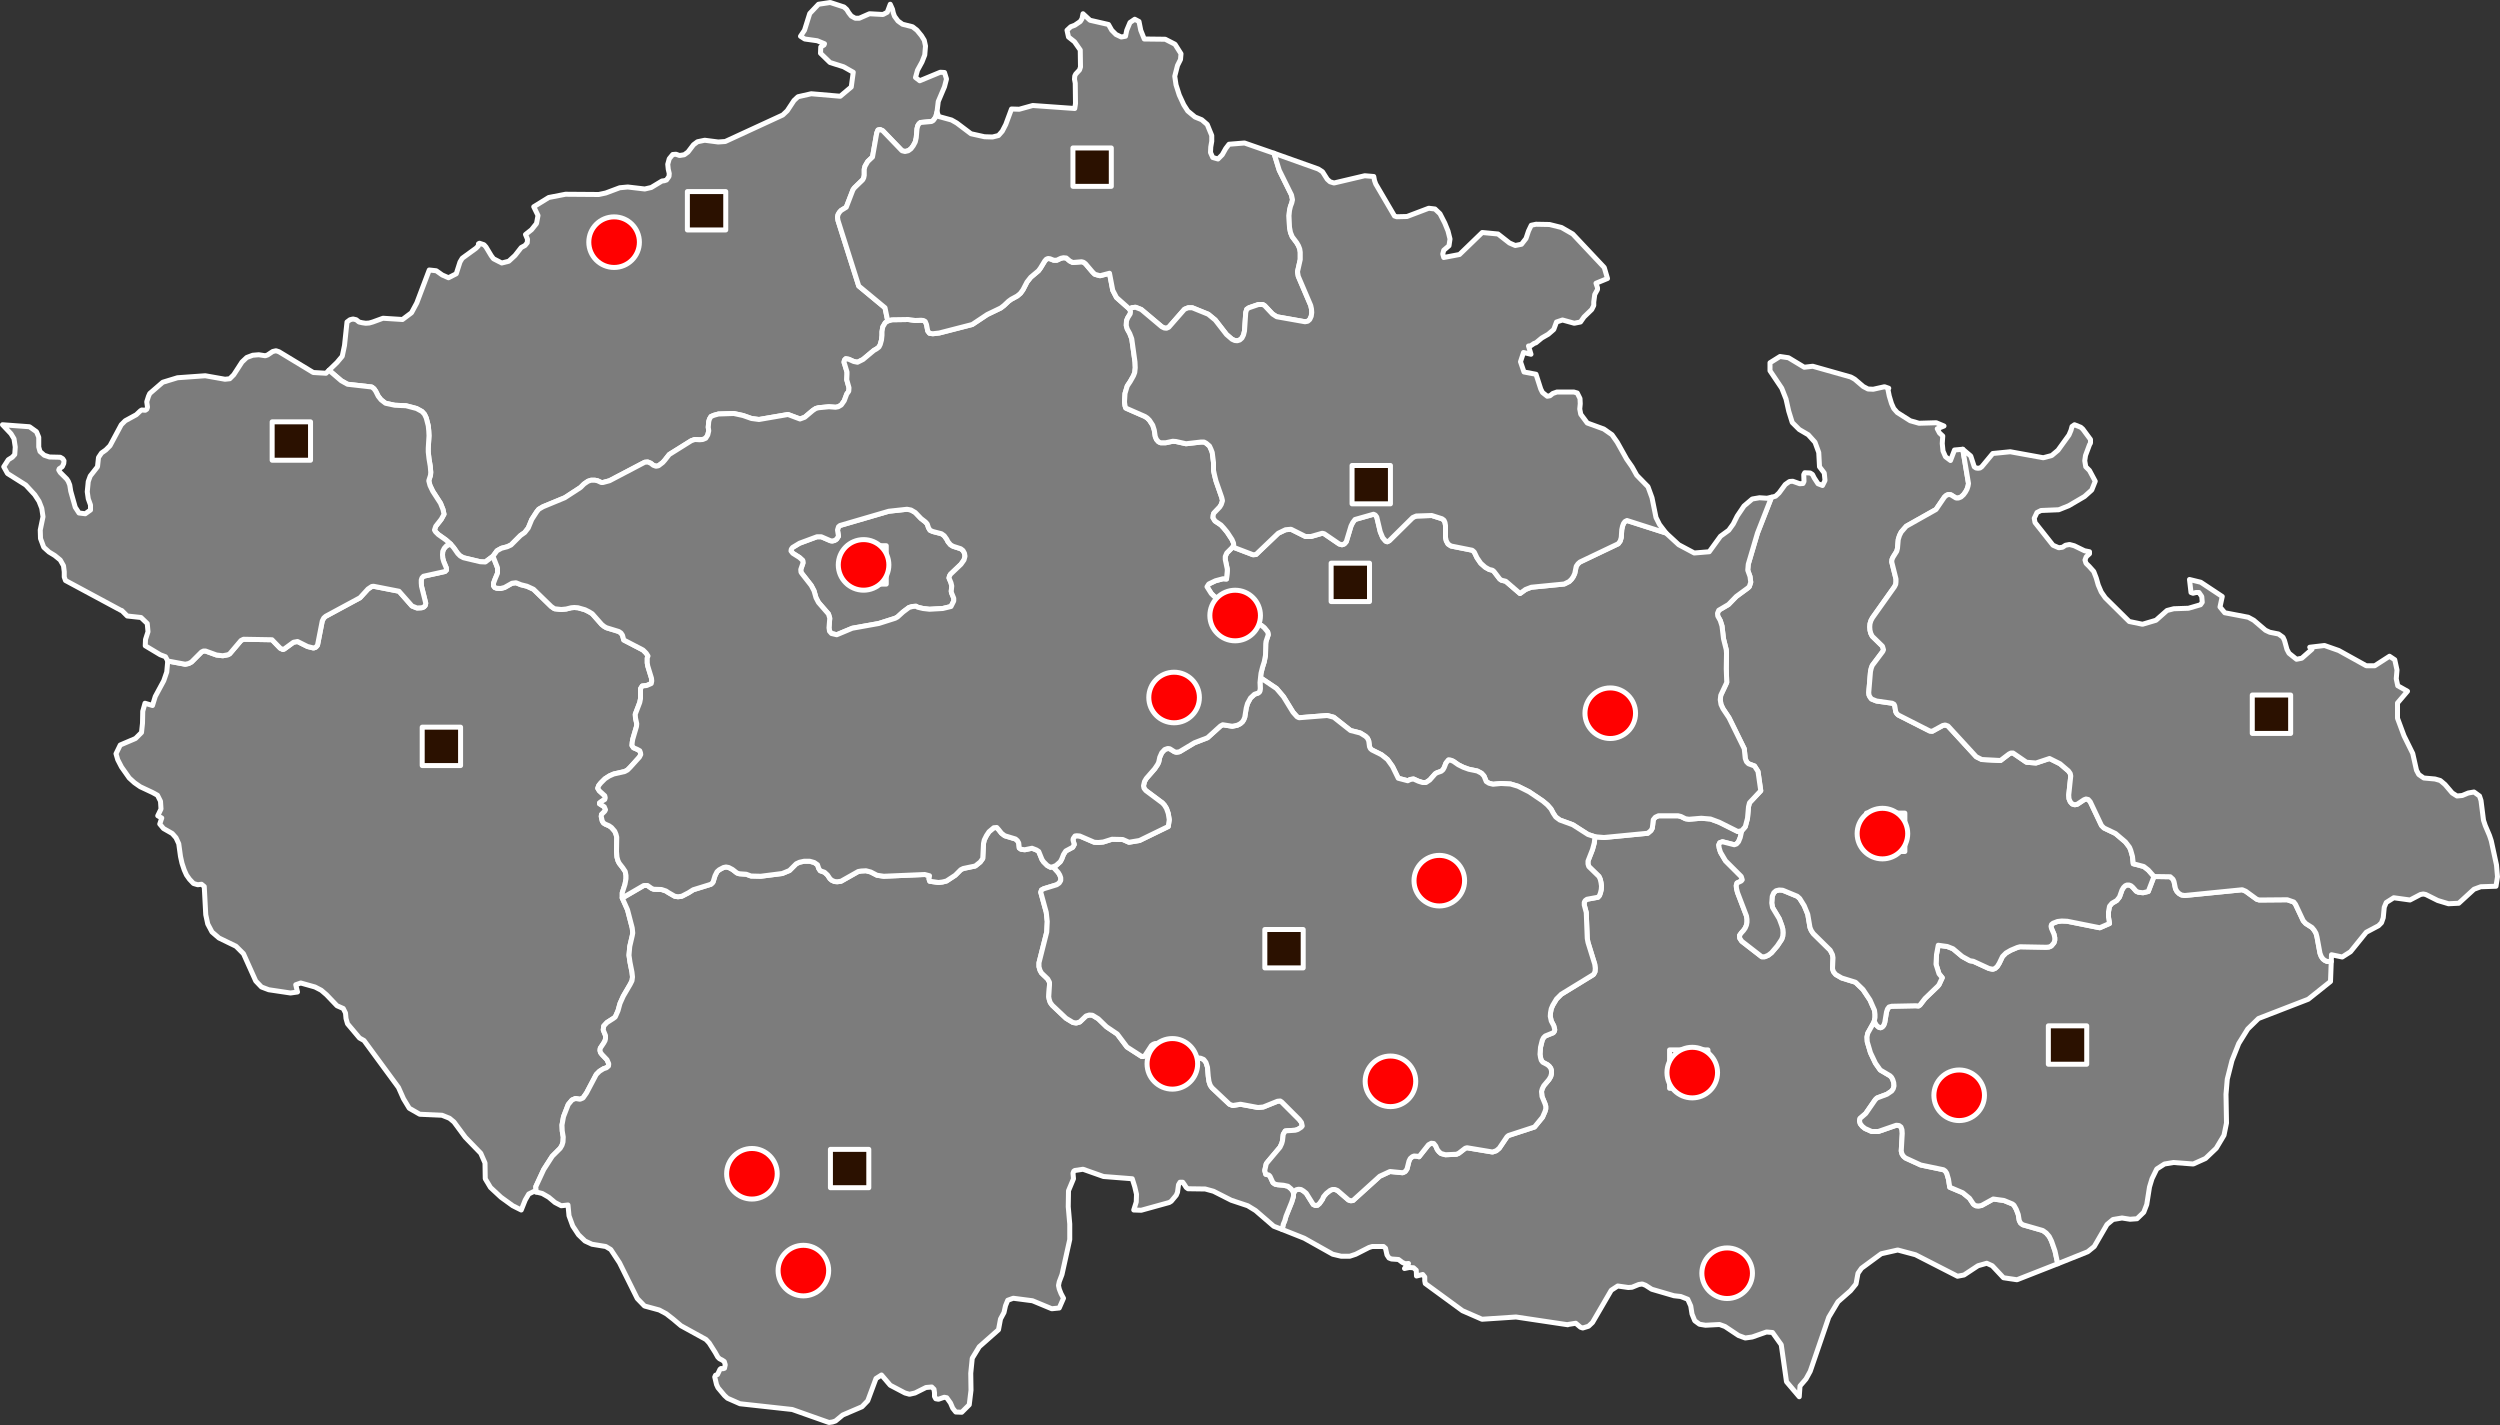 <?xml version="1.0" encoding="UTF-8" standalone="no"?>
<svg id="svg3336" xmlns:rdf="http://www.w3.org/1999/02/22-rdf-syntax-ns#" xmlns="http://www.w3.org/2000/svg" fill="#7c7c7c" version="1.2" width="1e3" stroke-linejoin="round" height="570" baseprofile="tiny" stroke="#ffffff" stroke-linecap="round" stroke-width="2" xmlns:cc="http://creativecommons.org/ns#" xmlns:dc="http://purl.org/dc/elements/1.1/" viewbox="0 0 1000 570">
 <rect width="100%" height="100%" fill="#333333" stroke="none"/>
 <path id="US" d="m374.8 44.8l-.5 2-1 1.4-.7.4-4.4.4-.6.5-.5.8-.3 1.2-.3 3.6-.4 1.7-.8 1.5-.9 1.2-1.1.8-1.3.3-1.2-.3-7.7-8-1.1-.5-.8.2-.5 1.2-1.7 9.6-1.9 1.8-1.1 1.9-.3 1.2v2.4l-.2 1-.4.8-3.3 3.2-.6.8-2.7 7-2.1 1.3-.7.8-.5.9-.2 1 .2 1.3 8.3 26.2 10.5 8.7 1.1 5.3-1 .7-1 1.7-.3 1.9v1.4l-.2 1.9-.5 1.8-.5 1-.9.7-1.2.7-4.3 3.6-2.2 1.1-1.5-.3-2-.9-1.2-.2-.5.5-.2.9.3.9.9 3v.9l-.1 2.2.9 3.2-.1 1.4-.8 1.1-1 2.7-1.2 1.7-1.2.7-1.1.2-2.6-.2-4.2.4-1.1.3-1.2.8-3.2 2.7-1.9.7-4.8-1.8-11.6 2-3-.4-3.4-1.2-3.7-.8-6.1.2-1.8.5-1.2.5-.6 1-.3 1-.2 2.3.2 1.4-.4 1.7-.8 1.3-1.2.5-1.2.1-2-.1-1.4.5-8.8 5.5-1.8 2.3-.8.9-1.7 1.3-1 .2-1.1-.4-1-.8-1.2-.5-1.2.1-14.1 7.4-2.6.7h-.7l-1.5-.7-1-.2h-1.6l-1.2.4-1.6 1.1-1.4 1.4-6.3 4.1-8.7 3.6-1.7 1-.8 1-2 3.1-1.4 3.4-1.4 1.8-1.7 1.2-3.8 3.8-1.5.7-2.3.6-1.8 1-1.6 2.2-3.1 2.3-2-.1-6.7-1.6-1.3-.7-1-1-1.6-2.3-1.3-1.5-1.8-1.6-3.1-2.2-1.1-1.1-.4-.7.5-1.5 2.2-2.8 1.1-2-.4-1.9-1-2.5-3.1-4.8-1.1-2.3-.5-1.9.7-2.2.1-1.2-.2-2.4-.5-3-.3-2.7v-1.5l.3-5-.1-2-.2-2-.8-3.1-.7-1.5-1-1.1-2.2-1.2-4.2-1.1-4.5-.2-3.7-.8-1.8-1.4-1.1-1.4-1-2-.7-1-.9-.7-9.7-1.1-2.5-1.4-4.9-4.2 3.2-3.1 2.1-2.5.9-4.3 1-9.4 1.2-.9 1.2-.3 1.3.3 1.1.9 1.3.3 1.4.2 1.4-.1 1.4-.4 4.1-1.5 7.8.5 3.6-2.7 2.1-3.9 5-13.2 2.8.3 2.4 1.7 2.5 1.1 3.1-1.6 1.5-4.7.9-1.5 5.5-4 .9-.9.1-.9.4-.2 1.8.6.8.9 2.1 3.5.9 1.2 3.3 1.7 2.8-.7 2.5-2.3 2.5-3.2 1.5-.8.9-1.1.1-1.4-.8-1.9 2.4-1.9 2-2.5.6-3.2-1.7-3.5 6-3.7 6.7-1.3 13.3.1 2.8-.6 5.6-2.1 3.2-.3 6.8.8 2.6-.6 4.3-2.6.9-.1.9-.3 1-1.4.1-1.2-.4-1.7-.2-2 .6-2.2 1.4-1.7 1.3-.1 1.4.5 1.9-.3 1.5-1.1 2.2-2.9 1.6-1.2 2.9-.6 5.4.7 2.8-.2 23-10.6 1.8-1.7 2.7-4.1 1.6-1.5 5.3-1.2 11.6 1 4.4-3.7.8-5.9-3.9-2.2-5.4-1.7-3.8-3.7.1-2.5 1.3-.8.2-.5-2.9-1.2-5-.7-1.7-1.1 1.6-2.4 2.1-6.7 3.5-3.7 4.7-.7 5.5 1.8 1.1 1 .8 1.3 1 1.3 1.6.9h1.6l4.1-1.8 5.4.3 1.7-.9 1.2-3.2.9 2 .3 1.4.5 1.4 1.4 1.9 1.8 1.3 4 1 1.8 1.4 1.8 2.2 1.1 1.8.5 2.3-.3 3.6-1.1 2.8-1.8 3.3-.8 2.9 1.7 1.3 8.2-3.4 1.7.1.8 2.6-.8 3.1-2.5 5.9-.5 4.2z" name="Ústecký">
  <title id="title3498">Ústecký kraj</title>
 </path>
 <path id="PL" d="m197.2 222.5l1.8 4.6v2.2l-1 2.4-.6 1.6v1l.5.7.8.3 1.5.1 1.6-.4 3-1.7 1.6-.2 2 .8 2.4.6 2.6 1.2 7.1 6.9 1.3.9 2.7.3 2-.2 2-.5 1.2-.1 1.5.1 2.8.8 1.6.8 1.3.8 3.8 4.3 1 .8.9.5 4.9 1.5.9.6.6.9.5 1.9 7.7 4 1.3 1.3.7 1.1-.3.8v2l.2 1.2 1.5 4.9.1 1.1-.2 1-1.8.8-1.8.2-.7 1.1v4l-.3 1.5-1.8 4.7.1 1.5.5 2.3-.1 1.1-1.5 5.1-.2 1.2-.1 1.3.6.9 1.4.6 1.1.6.3.8.1.7-.5 1-3.7 4.1-1.1 1.1-1.1.6-4.4 1-1.8.8-1.7 1.1-1.7 1.7-.8 1-.4 1.1.6 1 2.2 2 .2.8-.2.7-1.2.7-.9.7v.3l1.9 1.2.5 1.2-.3.6-1.3 1.3-.1.8.4 1.8.5.8.8.5 1.4.6 1 .7 1.3 1.5.5 1.2.3 1.2-.1 5.7.2 2.3.4 1.4.5 1 1.4 1.8 1 1.5.3 1.6v1.3l-.4 2.2-1.1 3.4v2.1l2.1 4.7 1.9 7.3.2 2-.2 1.1-1 4.3-.3 3.5.4 2.8.8 4 .2 1.9-.2 1.5-.7 1.4-2.8 4.8-1.3 2.9-.8 2.9-1.1 2.5-.8.6-2.5 1.6-1.3 1.4-.2 1.6.9 2.2v1.3l-.2.8-.5.9-1.4 2.1-.1.9.2.8.6.8 2 2.1.7 1.6-.1.9-.8.7-1.2.4-1.6 1-1.3 1.3-3.9 7.4-1.4 2-1.2.5-1.8-.3-1.4.6-1.5 1.8-1.9 4.9-.6 3.3.1 2.4.4 2.4-.1 2-.4 1.3-.7 1.2-3.2 3.2-3.4 5.3-3.2 6.9.2 2.1-1-.2-2 1-1.4 2.4-1.6 4-3.4-1.7-4.7-3.4-4.2-3.9-2.1-3.5-.1-6.3-1.7-3.9-6.2-6.4-4.5-6.1-1.8-1.5-3-1.2-8.9-.4-4.2-2.4-2.3-3.8-2-4.5-13.8-18.8-1.8-1-4.8-5.7-.6-2.1-.2-2.2-.9-1.8-2.5-1.1-4.2-4.4-2.1-1.8-2.5-1.3-5.7-1.6-2 .7.7 2.9-2.8.4-8.7-1.3-2.9-1.1-2.3-2.4-4.9-10.9-3-3-6.8-3.3-2.8-2.4-1.7-3.2-.8-3.7-.6-11.3-1.1-.9-1.5.2-1.7-.5-1.6-1.7-1.2-1.7-.9-2-.9-2.7-.6-2.7-.7-5.1-1.1-2.4-1.5-1.7-3.5-2-1.5-1.8.8-2.4-1.6-.9 1.3-2.7-.2-3.1-1.2-2.4-2-1.1-4.9-2.3-2.3-1.6-2.1-1.9-3.1-4.4-1.5-2.9-.7-2.4 1.7-3.5 6.1-2.6 2.4-2.4.4-3.7.1-4.8.9-3.2 3 .9 1.1-3.6 3.4-6.3 1.2-3.5.4-4.4 7 1.3 1.4-.3 1.1-.6 4-4 .8-.4h.8l4.4 1.6 2.5.3 2.1-.4.7-.4 4.5-5.3 1-.5 11.4.2 3.3 3.4 1.1.5.5-.2 3.7-2.7 1.6-.3 4 2 2.4.6.9-.3.7-.8 1.9-9.7.6-1.2.8-.7 13.7-7.4 3.2-3.5 1.5-1 .7-.1 10.2 2 5.2 5.9 2 .8 1.9-.1.8-.3.6-.6.2-.9-1.7-6.8-.1-1.3v-1.2l.3-.9.6-.6 8.6-1.9.6-.6-.1-.9-1-2.4-.4-1.4-.1-1.4.1-1.4.6-1.2.9-1 1.6-.7 1.3 1.5 1.6 2.3 1 1 1.3.7 6.7 1.6 2 .1 3.1-2.3z" name="Plzeňský">
  <title id="title3502">Plzeňský kraj</title>
 </path>
 <path id="JM" d="m696.7 332.3l-.6 2.7-.7 1.7-.8.9-.9.3-4.7-1.2-1.1.4-.4.9.2 1.3.5 1.6 2 3.4 6.3 6.3.4 1.3-.4.5-1.7.8-.3 1 .1 1.2.4 1.6 3.6 9.4.2 1.3v1.2l-.2 1.1-.5 1.2-.7 1-.9 1-.7 1 .1 1.1.8 1.2 8 6.2h1.2l1.4-.6 1.3-1 2.3-2.7 1.8-2.7.4-1.2.1-1.4-.1-1.5-.4-1.4-1-2.7-2.7-4.5-.3-1.8.2-2.7.6-1.4.9-.8 1.3-.3 1.4.1 5.8 2.4 1 .9 1.8 2.9 1.4 3.4.9 5.3.5 1.2.8 1.2 6.8 6.7.9 1.8.2 1.2-.2 4.4.4 1.2.9 1.1 2.4 1.4 5.5 1.7 3 2.9 2.8 4.2 1.8 4.1.2 1.6v1.3l-.3 1.5-.2.5-2.4 4.3-.3 1.5.1 1.9 1.3 4.4 2 4.2 1.9 2.7 3.9 2.3.6.6.5.9.4 1.3.1 1.3-.3 1.1-.6.9-1.9 1.3-4 1.5-.7.7-3.8 5.5-2.3 2-.2 1 .3 1.1.8 1 1.1.9 2.7 1.2h2.6l7.2-2.5 1.1.1.8.6.4 1.1.1 1.5-.4 7 .3 1.2.6.9.8.7 6.1 2.8 9.1 1.9.7.5.6.9.7 2.4.5 3.2 5.2 2.2 2.7 2.2 1.6 2.4.9.6 1.1.1 1.2-.2 4.7-2.6 4.3.6 3.4 1.4.6.5.9 1.6.8 2.1.4 2.4.5 1 .9.7 8 2.3 1.4 1 1.2 1.4.9 1.8 1.4 4 1.1 5.1-16.3 6.4-5.4-.8-4.5-4.8-2.2-1-3.5 1-5.6 3.7-2.6.5-16.8-8.6-7.1-1.9-6.6 1.5-7.9 5.8-1.4 2-.8 4.3-2.2 2.7-5 4.4-3.7 6.2-7.4 21.6-1.7 3.1-2.4 2.8-.3 4.3-5.1-6-2.1-14.8-3.5-4.9-2.4-.2-5.7 2-2.8.4-2.7-1-5.4-3.6-2.2-.8-5.6.3-2.4-.4-1.9-1.4-1.1-2.7-.5-3.2-1.2-2.7-2.8-1.1-2.7-.3-8.9-2.6-2.5-1.6-1.3-.5-1.4.2-2.7 1.1-1.5.1-4.2-.6-2.6 1.7-7.5 12.9-1.6 1.5-2.3.7-.9-.3-1.9-1.6-3.1.5-.1.1-20.7-3.1-13.6.9-7.8-3.4-14.9-10.9-.2-1.1v-1.5l-.8-1-2.5.6-.1-2.3-1.1-1-1.7-.1-1.9.4 1.6-2-1.3.1-1.1-.5-1.6-1.2-2.8-.2-1-.4-.8-1.2-.6-2.7-.8-.7h-4.5l-1.3.4-5.3 2.7-2.4.8h-3.4l-3.4-.8-11.4-6.4-8.8-3.5.4-2.1.6-1.4.5-1.8 2.3-5.7.7-2.3v-1l.4-1 .7-.6.9-.2 1 .1 1 .6 1.1.9 2.8 4.5.9.4.8-.1.8-.7 1.2-1.7.4-1 1.1-1.3 1.5-1.2.9-.4h1.1l1 .4 4.4 3.8.9.3.9-.1 10.7-9.7 4.1-1.9 5.1.5 1-.5.7-1 .8-3.2.5-1 .8-.7.7-.3 1.4.1.6.2 3.8-4.8 1.1-.6 1 .1.8 1 .6 1.4.7.9.8.7 1.8.5 4.4-.2.9-.4 2.6-2 .7-.2 10.2 1.7 1.5-.5 1.2-1 3.1-4.6.6-.5 10.4-3.4 3.2-3.9 1-2.3.3-1v-1.1l-.3-1-1.2-2.9-.2-2 .3-1.1.6-1.2 2.1-2.5.7-1.2.3-1.2v-1.1l-.3-1-.6-.8-.7-.6-1.9-1-.6-.8-.3-1.1-.2-1.3.2-2.8.7-2.8.5-1 .7-.7 3.2-1.3.4-.5.2-.7-.4-1.6-1-1.9-.4-1.9.1-1.4.3-1.6.6-1.4 1.5-2.5 1.9-1.9 12.9-7.9.6-1.1.1-1.4-.2-1.6-2.7-8.7-.3-1.6-.4-10.4-.8-3v-1.1l.4-.7.7-.5 4.4-.8.6-.7.4-1.1.3-1.3.1-1.4-.2-1.4-.3-1.3-.5-1.1-4.1-4-.3-1v-1.2l1.8-4.6.7-2.6.3-2.5 3.6.3 17.5-1.7 1.3-1.1.5-.9.2-1.5.2-1.9.8-1 1.3-.6h7.8l1.2.3 1.8.9 1.4.2 4.9-.4 3.7.3 3.5 1.3 7.4 3.7 1.6-.3z" name="Jihomoravský">
  <title id="title3488">Jihomoravský kraj</title>
 </path>
 <path id="ZL" d="m932.5 384.6l-.3 8-8.9 7.1-19.9 7.7-4.3 4.2-3.6 5.8-2.7 6.8-1.9 7.5-.5 6 .2 11.5-1 4.9-3.1 5.2-4.3 4.1-4.9 2.2-7.9-.6-3.6.6-3.1 2-1.9 3.9-1 3.3-1.1 7-1.2 3.1-2.7 2.6-2.8.2-3.2-.5-3.6.6-2.4 2-5.1 8.8-2.6 2.1-12 4.8-1.1-5.1-1.4-4-.9-1.8-1.2-1.4-1.4-1-8-2.3-.9-.7-.5-1-.4-2.4-.8-2.1-.9-1.6-.6-.5-3.4-1.4-4.3-.6-4.7 2.6-1.2.2-1.1-.1-.9-.6-1.6-2.4-2.7-2.2-5.2-2.2-.5-3.2-.7-2.4-.6-.9-.7-.5-9.1-1.9-6.1-2.8-.8-.7-.6-.9-.3-1.2.4-7-.1-1.5-.4-1.1-.8-.6-1.1-.1-7.2 2.5h-2.6l-2.7-1.2-1.1-.9-.8-1-.3-1.1.2-1 2.3-2 3.8-5.5.7-.7 4-1.5 1.9-1.3.6-.9.3-1.1-.1-1.3-.4-1.3-.5-.9-.6-.6-3.9-2.3-1.9-2.7-2-4.2-1.3-4.4-.1-1.9.3-1.5 2.4-4.3.2-.5.8 1.5 1 .9.7.2.7-.3.6-.7.4-1.1.7-4.2.4-1.2.6-.8 1.1-.3 9.6-.2 1.1.1.6-.4 2-2.6 5.1-4.9.5-.6 1.3-2.8-1.3-1.6-1.2-3.8.2-3.9.7-3.7 3.6.5 2.3.9 3.7 3.1 3.1 1.7 1.3.2 6.3 2.9 1.5.3.9-.3.9-.8.8-1.3 1.3-2.7 1.4-1.4 1.9-1.1 2.6-1.1 1.1-.3 10.5.2 1.1-.1.9-.4 1.1-1.3.3-1v-1l-.3-1.4-1-2.3-.2-.9.2-.7.6-.5 1.8-.7 1.7-.2 2.2.1 13 2.6 3.9-1.7-.4-2.5v-2.2l.4-2.2 1-1.2 1.9-1.1 1.1-1.4 1-2.8.6-1 .7-.7.7-.3h.8l.8.3.7.6 1.4 1.6.9.4 1.8.2 2.1-.5 2.3-6 6.5.1 1.1 1 .4.9.6 2.9.6 1.1.8.8 1 .6 1.3.2 23-2.3 1.4.6 4.4 3.2 1 .3 11.2-.1 2.6.9.7.9 3.1 6.6 1 1.1 2.5 1.6.9 1.1.7 1.2.4 1.5 1.2 6.5.5 1.3.7 1 .8.6.9.4h1.6z" name="Zlínský">
  <title id="title3486">Zlínský kraj</title>
 </path>
 <path id="OL" d="m785.1 179.7l2.3 13.7-.2 1.1-.4 1.2-.6 1.1-.8 1.1-1 .9-1 .4h-1l-2.1-1.3-.9-.1-.8.3-.8.7-3.4 5-11.9 6.7-2 2.3-.7 1.4-.5 1.6-.3 3.5-.3 1.2-1.5 2.4-.4.9-.1 1 1.7 6.8v1.1l-.1 1-.5 1-8.8 12.4-.6 1.1-.4 1.3-.1 1.3.1 1.3.3 1.2.6 1.2 4.1 4 .4 1.4-.3.7-4.2 5.6-.4 1.1-.3 1.3-.7 8.4.1 1 .4.8.6.8 2 .8 6.3.9.7.4.3.6.4 2.4.4.7.6.6 12.6 6.4 1 .1 4.2-2.3 1-.2 1.1.4 11.3 12.3 2.2 1.1 7.5.4 3.4-2.6.8-.4h.8l5.4 3.7 3.8.3 5.4-1.8 4.2 2.1 3.4 2.9.7 1 .2 1-.8 7.6.1 1.5.5 1.2.8.9 1 .3 1-.2 2.7-1.8.8-.3.9.2.8.9 4.5 9.5 1 1 4.6 2.2 4 3.4 1.6 2.1.5 1.2.7 2.5.3 2.9 4.2 1.1 1.8 1.4 2.3 2.6-2.3 6-2.1.5-1.8-.2-.9-.4-1.4-1.6-.7-.6-.8-.3h-.8l-.7.3-.7.7-.6 1-1 2.8-1.1 1.4-1.9 1.1-1 1.2-.4 2.2v2.2l.4 2.5-3.9 1.7-13-2.6-2.2-.1-1.7.2-1.8.7-.6.5-.2.7.2.9 1 2.3.3 1.4v1l-.3 1-1.1 1.3-.9.4-1.1.1-10.5-.2-1.1.3-2.6 1.1-1.9 1.1-1.4 1.4-1.3 2.7-.8 1.3-.9.8-.9.3-1.5-.3-6.3-2.9-1.3-.2-3.1-1.7-3.7-3.1-2.3-.9-3.6-.5-.7 3.7-.2 3.9 1.2 3.8 1.3 1.6-1.3 2.8-.5.6-5.1 4.9-2 2.6-.6.4-1.1-.1-9.6.2-1.1.3-.6.8-.4 1.2-.7 4.2-.4 1.1-.6.7-.7.3-.7-.2-1-.9-.8-1.5.3-1.5v-1.3l-.2-1.6-1.8-4.1-2.8-4.2-3-2.9-5.5-1.7-2.4-1.4-.9-1.1-.4-1.2.2-4.4-.2-1.2-.9-1.8-6.8-6.7-.8-1.2-.5-1.2-.9-5.3-1.4-3.4-1.8-2.9-1-.9-5.8-2.4-1.4-.1-1.3.3-.9.8-.6 1.4-.2 2.7.3 1.8 2.7 4.5 1 2.7.4 1.4.1 1.5-.1 1.4-.4 1.2-1.8 2.7-2.3 2.7-1.3 1-1.4.6h-1.2l-8-6.2-.8-1.2-.1-1.1.7-1 .9-1 .7-1 .5-1.2.2-1.1v-1.2l-.2-1.3-3.6-9.4-.4-1.6-.1-1.2.3-1 1.7-.8.4-.5-.4-1.3-6.3-6.3-2-3.4-.5-1.6-.2-1.3.4-.9 1.1-.4 4.7 1.2.9-.3.8-.9.7-1.7.6-2.7 1.4-1.6.9-3.4.4-4.6.4-1.6 4.5-4.8-1.1-7.7-1.4-2.2-2.4-.9-.8-.8-.5-1.3-.4-3.9-6.1-12.4-2.4-3.6-.8-1.7-.3-1.9.2-1.8 2.4-5.1-.2-5.5.1-6.2-.1-1.4-1.1-4.4-.6-5.1-.7-2.2-1-1.8-.1-1.1.5-1.2 3.9-2.3 3.1-3.2 4.5-3.3.7-.6.6-1.8-.3-2.3-.9-2.5.2-2.4 3.7-12.5 5.6-14.3 1.6-.4 1.4-1.3 2.5-3.4 1.7-1.2 1.3-.1 2.8 1 1.3-.1.4-.8-.1-2.8.4-.7 2.2.1.9.6.7 1.4 1.5 2.3 1.8.7 1-2-.3-3-1.9-2.5-.3-5.7-1.5-4.1-2.7-3-3.6-2.1-2.8-2.8-1.4-4.5-1.1-4.9-1.7-4.3-4.7-7v-3.2l4-2.5 3.4.5 6.3 3.8 3.4-.4 15.2 4.3 1.6.9 3.4 2.9 1.9 1 2.1.1 4.5-1 1.7.6-.3.6.5 2.5.9 3 .9 2 1.4 1.6 5.2 3.3 3.5 1 6.9-.2 3.1 1.3-2.7 1.1.9 1.7 1.3 1.2-.2 3 .3 3 1 2.3 2 1.5 1.6-4.2 3.3-.3z" name="Olomoucký">
  <title id="title3484">Olomoucký kraj</title>
 </path>
 <path id="PA" d="m696.7 332.3l-1.6.3-7.4-3.7-3.5-1.3-3.7-.3-4.9.4-1.4-.2-1.8-.9-1.2-.3h-7.8l-1.3.6-.8 1-.2 1.9-.2 1.5-.5.9-1.3 1.1-17.5 1.7-3.6-.3-2.8-.9-6.1-3.9-5.2-1.9-1.6-1.2-1-1.5-.9-1.7-1.4-1.6-1.9-1.6-5.5-3.7-4.4-2.2-3-.9-3.8-.2-3.2.3-1.6-.4-1.1-.7-.9-2.2-1-1.1-1.7-.9-3.4-.7-2.2-.8-2-1-2-1.4-1-.4-.9-.1-1 1.2-.7 1.8-.5.9-.7.6-1.7.6-.7.4-2.2 2.5-1.5 1h-1.4l-1.6-.5-2-.9-1.3.2-1 .5-3.8-1-2.3-4.7-2-2.8-2.4-1.9-3.8-1.9-.6-.5-.4-.8-.3-2.3-.5-1.1-.8-.8-2.1-1.3-3.9-1-6.7-5.3-2.6-.7-11.3.9-.8-.4-1.6-1.8-3.8-6.2-2.8-3.3-6.4-4.3.2-1.8.6-2.4.7-2.2.5-2.6.1-4.6.1-.9.9-2.7-.2-1.1-1.4-1.7-1.1-.9-1-.5-2-.5-1.1-.9-5.4-5.2-1.1-.7-5-1.6-3.4-2.3-1.1-1.1-1.7-2.7.7-1.1 2.7-1.3 3-.8 1.4.1.3-3.2v-.8l-.8-3.8v-1.2l.6-1.4 2.4-2.4 8.1 3.1 1.2-.1 8.9-8.5 2.9-1.4 2.2-.2 5.8 2.9h2.2l4.5-1.3.8.2 6 4.1 1.1.3.9-.3.8-.9 1.9-6.3.7-1.4.9-1.2 7.4-2.1.7.3.6.8 1.4 5.9 1 2.4 1.2 1.4.6.2.8-.4 9.4-9.3 1.4-.6 6.2-.2 4.1 1.3.8.6.4.9.2 1.2v4.7l.3 1.4.7 1.3 1.2.8 8.5 1.7.8.7 1.1 2.3 1.5 2.2 1.8 1.6 1.6.9 1.3.3.6.5 2.3 3 .7.5 1.7.4 5.7 4.9 2.2-1.6 2.3-.9 13.2-1.3 2-1 .9-.9.7-1 .6-1.3.6-2.9.7-1 .8-.7 15.3-7.3.8-1.1.4-1.4.2-3.1.3-1.4.4-1.1.6-.8.8-.4 15.6 5 5.1 4.7 6.2 3.3 6-.5 4.5-6.2 3.3-2.4 1.8-2.5 1.6-3.2 2.7-4 3.3-2.8 2.9-.5 3 .2 1.8-.4-5.6 14.3-3.7 12.5-.2 2.4.9 2.5.3 2.3-.6 1.8-.7.6-4.5 3.3-3.1 3.2-3.9 2.3-.5 1.2.1 1.1 1 1.8.7 2.2.6 5.1 1.1 4.4.1 1.4-.1 6.2.2 5.5-2.4 5.1-.2 1.8.3 1.9.8 1.7 2.4 3.6 6.1 12.4.4 3.9.5 1.3.8.8 2.4.9 1.4 2.2 1.1 7.7-4.5 4.8-.4 1.6-.4 4.6-.9 3.4-1.4 1.6z" name="Pardubický">
  <title id="title3492">Pardubický kraj</title>
 </path>
 <path id="KV" d="m131.6 148.1l4.9 4.2 2.5 1.4 9.7 1.1.9.7.7 1 1 2 1.1 1.4 1.8 1.4 3.7.8 4.5.2 4.2 1.1 2.2 1.2 1 1.1.7 1.5.8 3.1.2 2 .1 2-.3 5v1.5l.3 2.7.5 3 .2 2.4-.1 1.2-.7 2.2.5 1.9 1.1 2.3 3.1 4.8 1 2.5.4 1.9-1.1 2-2.2 2.8-.5 1.5.4.7 1.1 1.1 3.1 2.2 1.8 1.6-1.6.7-.9 1-.6 1.2-.1 1.4.1 1.4.4 1.4 1 2.4.1.9-.6.6-8.6 1.9-.6.6-.3.9v1.2l.1 1.3 1.7 6.8-.2.9-.6.6-.8.3-1.9.1-2-.8-5.2-5.9-10.2-2-.7.1-1.5 1-3.2 3.5-13.7 7.4-.8.7-.6 1.2-1.9 9.7-.7.8-.9.3-2.4-.6-4-2-1.6.3-3.7 2.7-.5.2-1.1-.5-3.3-3.4-11.4-.2-1 .5-4.5 5.3-.7.4-2.1.4-2.5-.3-4.4-1.6h-.8l-.8.4-4 4-1.1.6-1.4.3-7-1.3-.9-1.7-2.1-.8-6-3.6.1-2.5 1-3.1-.3-3.3-2.5-2.4-5.5-.6-2.2-2.2h-.2l-22.3-12-.5-1.4v-2.1l-.3-2.4-1.3-2.3-2.2-1.8-2.3-1.4-2.1-1.9-1.3-3.5-.1-3.4 1.1-5.3-.5-3.4-1.1-2.8-1.7-2.6-3.6-3.9-7.3-4.6-1.5-2.7 1.8-2.8 1.6-1 1-1.1.2-3-.5-3.3-1.2-2-3.4-3.6 10.8.8 2.8 2 .9 2.2v3.9l.5 1.8 1.7 1.5 2.1.7 4.3.1 1 .6.5.8-.1 1.1-.6 1.3-1.2.8-.2.5.6 1 2.6 2.6.6.9.6 1.5.4 2.5 1.8 6.4 1.5 2.3 2.5.3 2.1-1.5v-2l-.9-2.5-.4-2.8.4-4.1.8-2.2 2.9-3.7.4-3.7 1.2-1.8 1.7-1.2 1.7-1.7 4.5-8.4 1.6-1.6 4.4-2.4 1.7-1.6.5-.3 1.4.1.6-.4.3-.8-.3-2.2.7-2.2.5-1.1 5.2-4.5 5.9-1.8 11.1-.8 7.9 1.4 1.9-.2 1.6-1.6 3.3-5.1 1.9-1.8 2.4-.9 2.4-.2 2.6.4.9-.3 2.1-1.4 1.3-.3 1.2.4 13.7 8.3 5.1.3 1.2-1.2z" name="Karlovarský">
  <title id="title3500">Karlovarský kraj</title>
 </path>
 <path id="JC" d="m421.2 346.7l2.1 2.3.6 1 .4 1.1v1.1l-.6 1-1 .7-5.2 1.6-.9.5-.3.9 2.2 8 .4 3.7-.2 4.2-3.1 12.3v1.6l.4 1.4.6 1.1 2.5 2.4.7 1.3v1.1l-.3 4.7.2 1.1.4 1.2.8 1.1 5.5 5.2 2.8 1.7 1.3.2 1.4-.4 2.5-2.4 1.3-.4 1.3.1 2.3 1.4 3.3 3.2 4.3 2.9 3.9 5.2 5.9 3.8h.6l.7-.4 2.6-4 .7-.5.8-.3.9.1 7.8 4.1.6.4 1.7.4 7.2.9 1.2.5.9 1.2.6 1.9.3 3.6.3 2.1.5 1.5.7 1 7 6.6 1.3.5 3.1-.5 7 1.3 2.1-.2 5.7-2.3 1.1-.1.6.4 7 7 .9 1.2.3 1.4-.4.5-1.4.9-1 .3-3.2.2-.8.1-.8 1.3-.3 2.6-.3 1.1-.7 1.5-4.8 5.7-.7.9-.6 2.7.4 1.5 1.2.3.5.5 1.2 2.6.9.6 1 .2 2.3.2 1.8.4 1.3 1.1.8 1.1.1.8v1l-.7 2.3-2.3 5.7-.5 1.8-.6 1.4-.4 2.1-3.4-1.3-7.3-6.3-3.1-1.9-6.6-2.2-7.1-3.6-3.3-.9-6.9-.1-.7-.5-.7-1.1-.7-1h-1.1l-.6 1-.4 3-.5 1.2-2 2.4-.8.5-11.2 3.1-3-.1 1-3.2.1-3.1-.7-3-1-3.2-11.5-.9-8.2-2.9-3.3.5-.4.3-.3.8.2 2.2-2 4.8-.1 6.4.6 6.9v6.2l-3.1 14-1.1 2.9-.3 1.5.3 1.4.7 1.8 1 1.9-1.7 3.9-3 .3-7.7-3.2-7.7-1-2.2.8-.9 2.2-.6 2.7-1.4 2.6-.8 4.3-7.7 6.8-2.8 4.6-.6 6 .1 6.8-.7 5.8-3 3-2.4-.1-1.2-1.5-.9-2.1-1.5-2.1-1-.2-2.3.8-1.1-.2-.5-.9v-1.5l-.2-1.4-.9-.9-2.3.2-4.4 2.2-2.2.5-1.8-.5-5.9-3.1-3.5-4.1-2.2 1.4-3.3 8.9-2.3 2.4-7.7 3.3-2.9 2.4-1.2.4-1.4.2-14.7-5.2-20.9-2.3-5-2.2-1.2-1.1-2.6-3.1-.6-1.3-.7-3 .3-.7.8-.3 1-2.1.4-.3.8.1.6-.2.3-1.4-.4-1.3-.9-.6-1-.5-.7-.7-1-1.8-2.4-3.8-1.3-1.4-10-5.5-3.2-2.7-2.7-2.1-2.8-1.5-5.9-1.6-2.9-3-7.1-14.3-3.5-5.3-2-1.2-5.5-.9-2.8-1.3-2.6-2.5-2.3-3.5-1.5-4.1-.4-4.3-2.7.3-2.5-1.3-2.5-2.1-2.6-1.5-2.4-.6-.2-2.1 3.2-6.9 3.4-5.3 3.2-3.2.7-1.2.4-1.3.1-2-.4-2.4-.1-2.4.6-3.3 1.9-4.9 1.5-1.8 1.4-.6 1.8.3 1.2-.5 1.4-2 3.9-7.4 1.3-1.3 1.6-1 1.2-.4.8-.7.1-.9-.7-1.6-2-2.1-.6-.8-.2-.8.1-.9 1.4-2.1.5-.9.2-.8v-1.3l-.9-2.2.2-1.6 1.3-1.4 2.5-1.6.8-.6 1.1-2.5.8-2.9 1.3-2.9 2.8-4.8.7-1.4.2-1.5-.2-1.9-.8-4-.4-2.8.3-3.5 1-4.3.2-1.1-.2-2-1.9-7.3-2.1-4.7 8.6-5h1.5l1.7 1.2.8.3 3.1.1 1.8.6.9.6 2.6 1.5 1.3.2 1.5-.2 2.7-1.4 1.9-1.2 7.1-2.2.8-.8.8-2.6.8-1.6.9-.8 1.7-.9 1-.2 1.1.2 1.5.8 1.8 1.4.9.3 2.8.2 1.9.7 3.9.1 8.6-1.1 2.9-1.2 2.7-2.7 1.3-.6 1.8-.4h2.3l1.8.5 1.3.9.5 1.5.6.9 1.7.6 1.2 1.1 1 1.5.7.6 1.1.5 1.1.1 1.5-.2 6.9-3.9 1.2-.2 1.9-.1 1.9.5 2.5 1.3 2.7.4 16.4-.7 1.9.5-.2 1.3.3.9 3.5.5 1.6-.2 1.6-.4 3.5-2.3 2.2-2.2 1-.5 4.8-1 2-1.6 1-1.4.3-6 .3-1.4.9-1.8 1-1.5 1.9-1.6 1.2-.1.8.9 1.1 1.4 1.3 1 4.3 1.3.8.7.5.9.2 2 .7.5 1.5.2 2.9-.6 1.8.7.9.6 1.3 3.2.6.9 1.5 1.5 1.3.7 1-.2z" name="Jihočeský">
  <title id="title3504">Jihočeský kraj</title>
 </path>
 <path id="VY" d="m638 334.7l-.3 2.5-.7 2.6-1.8 4.6v1.2l.3 1 4.1 4 .5 1.1.3 1.3.2 1.4-.1 1.4-.3 1.3-.4 1.1-.6.7-4.4.8-.7.5-.4.7v1.1l.8 3 .4 10.4.3 1.6 2.7 8.7.2 1.6-.1 1.4-.6 1.1-12.9 7.9-1.9 1.9-1.5 2.5-.6 1.4-.3 1.6-.1 1.4.4 1.9 1 1.9.4 1.6-.2.7-.4.5-3.2 1.3-.7.7-.5 1-.7 2.8-.2 2.8.2 1.3.3 1.1.6.8 1.9 1 .7.6.6.8.3 1v1.1l-.3 1.2-.7 1.2-2.1 2.5-.6 1.2-.3 1.1.2 2 1.2 2.9.3 1v1.1l-.3 1-1 2.3-3.2 3.9-10.4 3.4-.6.5-3.1 4.6-1.2 1-1.5.5-10.2-1.7-.7.2-2.6 2-.9.4-4.4.2-1.8-.5-.8-.7-.7-.9-.6-1.4-.8-1-1-.1-1.1.6-3.8 4.8-.6-.2-1.4-.1-.7.3-.8.7-.5 1-.8 3.2-.7 1-1 .5-5.1-.5-4.1 1.9-10.7 9.7-.9.1-.9-.3-4.4-3.8-1-.4h-1.1l-.9.4-1.5 1.2-1.1 1.3-.4 1-1.2 1.7-.8.7-.8.1-.9-.4-2.8-4.5-1.1-.9-1-.6-1-.1-.9.2-.7.6-.4 1-.1-.8-.8-1.1-1.3-1.1-1.8-.4-2.3-.2-1-.2-.9-.6-1.2-2.6-.5-.5-1.2-.3-.4-1.5.6-2.7.7-.9 4.8-5.7.7-1.5.3-1.1.3-2.6.8-1.3.8-.1 3.2-.2 1-.3 1.4-.9.4-.5-.3-1.4-.9-1.2-7-7-.6-.4-1.1.1-5.7 2.3-2.1.2-7-1.3-3.1.5-1.3-.5-7-6.6-.7-1-.5-1.5-.3-2.1-.3-3.6-.6-1.9-.9-1.2-1.2-.5-7.2-.9-1.7-.4-.6-.4-7.8-4.1-.9-.1-.8.3-.7.5-2.6 4-.7.4h-.6l-5.9-3.8-3.9-5.2-4.3-2.9-3.3-3.2-2.3-1.4-1.3-.1-1.3.4-2.5 2.4-1.4.4-1.3-.2-2.8-1.7-5.5-5.2-.8-1.1-.4-1.2-.2-1.1.3-4.7v-1.1l-.7-1.3-2.5-2.4-.6-1.1-.4-1.4v-1.6l3.1-12.3.2-4.2-.4-3.7-2.2-8 .3-.9.9-.5 5.2-1.6 1-.7.6-1v-1.1l-.4-1.1-.6-1-2.1-2.3 1.2-.5 1.7-1.5.6-1.1.7-1.8.9-1.4 2.8-1.5.6-1.1-.5-1.8.1-.6.7-1 .7-.1 1.2.1 5.8 2.5 1.6.1 2-.2 3.5-1.1 4.3.1 2.5 1.1 4.2-.7 11.5-5.6.4-2.7-.4-2.5-.7-2-.8-1.3-.8-.9-6.7-5-.7-.9-.2-1 .4-1.7.7-1.2 3.4-3.9 1.2-1.8.4-.9.4-1.9.8-1.8 1.2-1.3 1.2-.4.8.1 1.9 1.2.8.2 1.2-.2 6-3.6 5.2-2 5.2-4.7.9-.5 3.8.6 2-.4 1.2-.6.9-.8.5-.8.4-1 .6-3.7.5-1.8 1.2-2.2 1.6-1.5 1.5-.5.6-.6.2-1.2-.1-2.4.2-1.9 6.4 4.3 2.8 3.3 3.8 6.2 1.6 1.8.8.4 11.3-.9 2.6.7 6.7 5.3 3.9 1 2.1 1.3.8.8.5 1.1.3 2.3.4.8.6.5 3.8 1.9 2.4 1.9 2 2.8 2.3 4.7 3.8 1 1-.5 1.3-.2 2 .9 1.6.5h1.4l1.5-1 2.2-2.5.7-.4 1.7-.6.7-.6.5-.9.7-1.8 1-1.2.9.1 1 .4 2 1.4 2 1 2.2.8 3.4.7 1.7.9 1 1.1.9 2.2 1.1.7 1.6.4 3.2-.3 3.8.2 3 .9 4.4 2.2 5.5 3.7 1.9 1.6 1.4 1.6.9 1.7 1 1.5 1.6 1.2 5.2 1.9 6.1 3.9 2.8.9z" name="Vysočina">
  <title id="title3490">Kraj Vysočina</title>
 </path>
 <path id="PR" d="m378.7 215.7l.5 1 1 1.2 1 .6 3.1 1 .9.7.6 1.1.2 1.2-.4 1.5-1.2 1.7-4.2 4-.4.7-.2.8.8 1.9.3 1.3-.2 2.1.1.6.9 2.2v1.1l-1.1 2.2-3.3.8-5.3.3-2.6-.3-2.1-.5-.7-.4-1.4.1-1.4.4-2.4 1.8-2.2 2-.9.5-6.6 2.1-10.6 1.9-6.2 2.6-2.1-.5-.8-.9-.2-1.4.3-3.8-.5-1.7-4-4.6-1-1.9-.8-2.8-1.1-2.1-3.6-4.6-.5-.7-.1-1.1.9-2.6-.1-1-1.3-1.2-2.7-1.7-.7-.9.1-.7.5-.7 2.8-1.7 7-2.6h1.7l3.7 1.6.7.1.9-.2.8-.5.8-1.2-.4-2.5.4-1.3.6-.5 19.5-5.7 7.3-.8 1.6.3 1.7 1 2.3 2.4 1.8 1.4.7.8.5 1.5.6 1 1.1.5 3.5.9 1.1.8 1 1.4z" name="Prague">
  <title id="title3508">Hlavní město Praha</title>
 </path>
 <path id="SC" d="m451.9 123.7l.3.9-.1.9-1 1.6-.5 1.2-.1 1.9.4 1.4 1 1.8.8 2.1 1.3 9.3.1 2.3-.2 1.9-.5 1.3-1.3 2.3-1.2 1.8-.9 3-.2 3.4.2 1.5.3.9.4.2 7.3 3.2.9.6.9.9 1.3 2 .6 1.9.4 2.6.5 1.2.8.9.8.4h2.1l2.8-.6 1.3.1 4 .9 6.1-.7h1.1l.9.5 1.3 1.1.6 1.3.5 1.3.5 4v3.1l.4 1.9.6 2.4 2.3 6.6.3 1.3-.5 1.5-.6 1-2.4 2.5-.2.7-.1 1.1.8 1.3 2.4 1.6 1.1 1.2 1.4 1.7 1.9 2.9.6 1.4.1 1-.4.6-2.4 2.4-.6 1.4v1.2l.8 3.8v.8l-.3 3.2-1.4-.1-3 .8-2.7 1.3-.7 1.1 1.7 2.7 1.1 1.1 3.4 2.3 5 1.6 1.1.7 5.4 5.2 1.1.9 2 .5 1 .5 1.1.9 1.4 1.7.2 1.1-.9 2.7-.1.9-.1 4.6-.5 2.6-.7 2.2-.6 2.4-.2 1.8-.2 1.9.1 2.4-.2 1.2-.6.6-1.5.5-1.6 1.5-1.2 2.2-.5 1.8-.6 3.7-.4 1-.5.8-.9.8-1.2.6-2 .4-3.8-.6-.9.5-5.2 4.7-5.2 2-6 3.6-1.2.2-.8-.2-1.9-1.2-.8-.1-1.2.4-1.2 1.3-.8 1.8-.4 1.9-.4.9-1.2 1.8-3.4 3.9-.7 1.2-.4 1.7.2 1 .7.9 6.7 5 .8.9.8 1.3.7 2 .4 2.5-.4 2.7-11.5 5.6-4.2.7-2.5-1.1-4.3-.1-3.5 1.1-2 .2-1.6-.1-5.8-2.5-1.2-.1-.7.1-.7 1-.1.6.5 1.8-.6 1.1-2.8 1.5-.9 1.4-.7 1.8-.6 1.1-1.7 1.5-1.2.5-1 .2-1.3-.7-1.5-1.5-.6-.9-1.3-3.2-.9-.6-1.8-.7-2.9.6-1.5-.2-.7-.5-.2-2-.5-.9-.8-.7-4.3-1.3-1.3-1-1.1-1.4-.8-.9-1.2.1-1.9 1.6-1 1.5-.9 1.8-.3 1.4-.3 6-1 1.4-2 1.6-4.8 1-1 .5-2.2 2.2-3.5 2.3-1.6.4-1.6.2-3.5-.5-.3-.9.2-1.3-1.9-.5-16.4.7-2.7-.4-2.5-1.3-1.9-.5-1.9.1-1.2.2-6.9 3.9-1.5.2-1.1-.1-1.1-.5-.7-.6-1-1.5-1.2-1.1-1.7-.6-.6-.9-.5-1.5-1.3-.9-1.8-.5h-2.3l-1.8.4-1.3.6-2.7 2.7-2.9 1.2-8.6 1.1-3.9-.1-1.9-.7-2.8-.2-.9-.3-1.8-1.4-1.5-.8-1.1-.2-1 .2-1.7.9-.9.8-.8 1.6-.8 2.6-.8.8-7.1 2.2-1.9 1.2-2.7 1.4-1.5.2-1.3-.2-2.6-1.5-.9-.6-1.8-.6-3.1-.1-.8-.3-1.7-1.2h-1.5l-8.6 5v-2.1l1.1-3.4.4-2.2v-1.3l-.3-1.6-1-1.5-1.4-1.8-.5-1-.4-1.4-.2-2.3.1-5.7-.3-1.2-.5-1.2-1.3-1.5-1-.7-1.4-.6-.8-.5-.5-.8-.4-1.8.1-.8 1.3-1.3.3-.6-.5-1.2-1.9-1.2v-.3l.9-.7 1.2-.7.2-.7-.2-.8-2.2-2-.6-1 .4-1.1.8-1 1.7-1.7 1.7-1.1 1.8-.8 4.4-1 1.1-.6 1.1-1.1 3.7-4.1.5-1-.1-.7-.3-.8-1.1-.6-1.4-.6-.6-.9.1-1.3.2-1.2 1.5-5.1.1-1.1-.5-2.3-.1-1.5 1.8-4.7.3-1.5v-4l.7-1.1 1.8-.2 1.8-.8.2-1-.1-1.1-1.5-4.9-.2-1.2v-2l.3-.8-.7-1.1-1.3-1.3-7.7-4-.5-1.9-.6-.9-.9-.6-4.9-1.5-.9-.5-1-.8-3.8-4.3-1.3-.8-1.6-.8-2.8-.8-1.5-.1-1.2.1-2 .5-2 .2-2.7-.3-1.3-.9-7.1-6.9-2.6-1.2-2.4-.6-2-.8-1.6.2-3 1.7-1.6.4-1.5-.1-.8-.3-.5-.7v-1l.6-1.6 1-2.4v-2.2l-1.8-4.6 1.6-2.2 1.8-1 2.3-.6 1.5-.7 3.8-3.8 1.7-1.2 1.4-1.8 1.4-3.4 2-3.1.8-1 1.7-1 8.7-3.6 6.3-4.1 1.4-1.4 1.6-1.1 1.2-.4h1.6l1 .2 1.5.7h.7l2.6-.7 14.1-7.4 1.2-.1 1.2.5 1 .8 1.1.4 1-.2 1.7-1.3.8-.9 1.8-2.3 8.8-5.5 1.4-.5 2 .1 1.2-.1 1.2-.5.8-1.3.4-1.7-.2-1.4.2-2.3.3-1 .6-1 1.2-.5 1.8-.5 6.1-.2 3.7.8 3.4 1.2 3 .4 11.6-2 4.8 1.8 1.9-.7 3.2-2.7 1.2-.8 1.1-.3 4.2-.4 2.6.2 1.1-.2 1.2-.7 1.2-1.7 1-2.7.8-1.1.1-1.4-.9-3.2.1-2.2v-.9l-.9-3-.3-.9.2-.9.5-.5 1.2.2 2 .9 1.5.3 2.2-1.1 4.3-3.6 1.2-.7.9-.7.5-1 .5-1.8.2-1.9v-1.4l.3-1.9 1-1.7 1-.7 1.6-.5 6.6-.1 2.8.4 2.3-.1 1 .1.7.4.5 1.2.5 2.6.7.9 1.3.2 2.6-.3 13.2-3.4 6-4 5.4-2.6 1.3-1 1.8-1.7 1.1-.8 2.4-1.3 1.3-1.1 1-1.4 1.6-3.1 1.5-1.9 3.1-2.6.8-1.1 1.7-2.8.6-.7.7-.3.8.1 1.5.6h1.2l1.7-.8 1-.2 1.1.1 1.4 1.2 1.2.6 3.5-.3.8.2.8.6 2.8 3.3.9.9 2.1.6 3.8-1 1.3 6.8 1.5 2.9 5.3 4.7zm-73.2 92l-1-1.4-1.1-.8-3.5-.9-1.1-.5-.6-1-.5-1.5-.7-.8-1.8-1.4-2.3-2.4-1.7-1-1.6-.3-7.3.8-19.5 5.7-.6.5-.4 1.3.4 2.5-.8 1.2-.8.5-.9.2-.7-.1-3.7-1.6h-1.7l-7 2.6-2.8 1.7-.5.7-.1.7.7.9 2.7 1.7 1.3 1.2.1 1-.9 2.6.1 1.1.5.7 3.6 4.6 1.1 2.1.8 2.8 1 1.9 4 4.6.5 1.7-.3 3.8.2 1.4.8.9 2.1.5 6.2-2.6 10.6-1.9 6.6-2.1.9-.5 2.2-2 2.4-1.8 1.4-.4 1.4-.1.7.4 2.1.5 2.6.3 5.3-.3 3.3-.8 1.1-2.2v-1.1l-.9-2.2-.1-.6.2-2.1-.3-1.3-.8-1.9.2-.8.4-.7 4.2-4 1.2-1.7.4-1.5-.2-1.2-.6-1.1-.9-.7-3.1-1-1-.6-1-1.2-.5-1z" name="Středočeský">
  <title id="title3506">Středočeský kraj</title>
 </path>
 <path id="LI" d="m509.6 61.3l2.1 6.8 4.9 9.9.4 1.9-.3 1.3-.5 1.3-.4 1.7-.2 2.1.2 4.6.4 2.1.7 1.7 1.8 2.4.7 1.2.5 1.3.2 1.3v2.9l-1.1 4.9.3 1.8 5 11.7.3 1.4.1 1.4-.2 1.5-.6 1.3-.8.7-1.1.2-11.3-2-1.7-1.1-3.1-3.3-.8-.5h-1.7l-3.8 1.3-.9.6-.4 1.3-.5 7.4-.4 1.6-.6 1.2-.9.8-1 .3-1-.1-1.1-.5-2.2-1.9-4.5-5.8-2.8-2.3-6.4-2.6h-1.6l-1.5.6-6.3 7.2-.9.4-.9-.1-1-.5-8.2-6.9-2.3-.9-1.5.2-.8.6-5.3-4.7-1.5-2.9-1.3-6.8-3.8 1-2.1-.6-.9-.9-2.8-3.3-.8-.6-.8-.2-3.5.3-1.2-.6-1.4-1.2-1.1-.1-1 .2-1.7.8h-1.2l-1.5-.6-.8-.1-.7.3-.6.7-1.7 2.8-.8 1.1-3.1 2.6-1.5 1.9-1.6 3.1-1 1.4-1.3 1.1-2.4 1.3-1.1.8-1.8 1.7-1.3 1-5.4 2.6-6 4-13.2 3.4-2.6.3-1.3-.2-.7-.9-.5-2.6-.5-1.2-.7-.4-1-.1-2.3.1-2.8-.4-6.6.1-1.6.5-1.1-5.3-10.5-8.7-8.3-26.2-.2-1.3.2-1 .5-.9.7-.8 2.1-1.3 2.7-7 .6-.8 3.3-3.2.4-.8.2-1v-2.4l.3-1.2 1.1-1.9 1.9-1.8 1.7-9.6.5-1.2.8-.2 1.1.5 7.7 8 1.2.3 1.3-.3 1.1-.8.9-1.2.8-1.5.4-1.7.3-3.6.3-1.2.5-.8.6-.5 4.4-.4.7-.4 1-1.4.5-2 .7 1.8 5.1 1.4 2.1 1.2 5.7 4.3 5.4 1.2 3.2.1 2.4-.6 1.5-1.7 1.4-2.7 2.3-6.2 3.1.1 5.4-1.5 16.8 1.2.3-2-.1-8.1-.3-1.6.1-1.3.4-.8 1.5-1.6.4-1.2-.1-6.8-2.3-3.3-2.4-1.9-.6-2.7 1.5-1.4 1.6-.6 2.2-1.5.7-1.1.4-2 2.8 2.6 7.4 1.7 1.3 2.3 1.7 1.7 2.1 1 1.7-.3.5-2.4 1.3-3.1 1.9-1.3 1.7.9.7 3.5 1.4 3.5 8.4.1 3.9 2 2.4 3.8-.2 2.3-1.2 2.4-1.1 4.3.5 3.4 1.3 4.1 1.8 3.9 1.6 2.5 2.9 2.4 2.7 1.1 2.2 1.9 1.8 4.4v2.3l-.4 2.3-.1 2.2.9 2 2.1.6 1.7-1.7 1.4-2.5 1.3-1.7 6.2-.5 11.8 4.1z" name="Liberecký">
  <title id="title3496">Liberecký kraj</title>
 </path>
 <path id="KH" d="m666.4 213.2l-15.6-5-.8.4-.6.8-.4 1.1-.3 1.4-.2 3.1-.4 1.4-.8 1.1-15.3 7.3-.8.7-.7 1-.6 2.9-.6 1.3-.7 1-.9.9-2 1-13.2 1.3-2.3.9-2.2 1.6-5.7-4.9-1.7-.4-.7-.5-2.3-3-.6-.5-1.3-.3-1.6-.9-1.8-1.6-1.5-2.2-1.1-2.3-.8-.7-8.5-1.7-1.2-.8-.7-1.3-.3-1.4v-4.7l-.2-1.2-.4-.9-.8-.6-4.1-1.3-6.2.2-1.4.6-9.4 9.3-.8.4-.6-.2-1.2-1.4-1-2.4-1.4-5.9-.6-.8-.7-.3-7.4 2.1-.9 1.2-.7 1.4-1.9 6.3-.8.9-.9.3-1.1-.3-6-4.1-.8-.2-4.5 1.3h-2.2l-5.8-2.9-2.2.2-2.9 1.4-8.9 8.5-1.2.1-8.1-3.1.4-.6-.1-1-.6-1.4-1.9-2.9-1.4-1.7-1.1-1.2-2.4-1.6-.8-1.3.1-1.1.2-.7 2.4-2.5.6-1 .5-1.5-.3-1.3-2.3-6.6-.6-2.4-.4-1.9v-3.1l-.5-4-.5-1.3-.6-1.3-1.3-1.1-.9-.5h-1.1l-6.1.7-4-.9-1.3-.1-2.8.6h-2.1l-.8-.4-.8-.9-.5-1.2-.4-2.6-.6-1.9-1.3-2-.9-.9-.9-.6-7.3-3.2-.4-.2-.3-.9-.2-1.5.2-3.4.9-3 1.2-1.8 1.3-2.3.5-1.3.2-1.9-.1-2.3-1.3-9.3-.8-2.1-1-1.8-.4-1.4.1-1.9.5-1.2 1-1.6.1-.9-.3-.9.8-.6 1.5-.2 2.3.9 8.2 6.9 1 .5.9.1.9-.4 6.3-7.2 1.5-.6h1.6l6.4 2.6 2.8 2.3 4.5 5.8 2.2 1.9 1.1.5 1 .1 1-.3.9-.8.6-1.2.4-1.6.5-7.4.4-1.3.9-.6 3.8-1.3h1.7l.8.5 3.1 3.3 1.7 1.1 11.3 2 1.1-.2.8-.7.6-1.3.2-1.5-.1-1.4-.3-1.4-5-11.7-.3-1.8 1.1-4.9v-2.9l-.2-1.3-.5-1.3-.7-1.2-1.8-2.4-.7-1.7-.4-2.1-.2-4.6.2-2.1.4-1.7.5-1.3.3-1.3-.4-1.9-4.9-9.9-2.1-6.8 17.7 6.3 1.7 1.1 1.9 3 1.1 1 1.6.5 12.3-2.9 3.6.3.3 1.6.5 1.4 7.5 12.8.9.3 4.1-.1 8.7-3.3 2.5.3 2 1.9 1.9 3.7 1.3 3.2.8 3.2-.4 2.7-2.1 1.8-.4 1.5.4 1.4 6.3-1.2 9.1-8.8 6.3.6 4.6 3.6 2.3 1 2.5-.5 1.8-2.3 1-3 1.1-2.3 1.9-.4 5.4.1 4.8 1.2 4.5 2.6 12.6 13.4 1.3 4.4-4.6 1.9.6 1.8v.7l-1.1 2-.4 3v1.4l-.8 1.6-3.1 3-1.4 2-2.5.5-4.7-1.3-2.4.8-1.1 3-2.2 1.9-2.6 1.5-2.3 1.9-.8.3-1.3.9-.9.1 1 3.3-3-.7-1.2 3.7 1.4 4.1 4.8.9 1.9 5.9.7 1.4 1.9 1.5 1.1-.2 1.1-.9 1.7-.6h6.7l1.4.4 1.1 2.2.1 2.1-.2 2.1.4 2.1 2.6 3.5 6.6 2.4 3.3 2.3 2.1 3 3.8 6.8 2.1 3 1.9 3.4 4.5 4.6 1.6 4.4 1.6 7.9 1.4 2.8 2.6 3.4z" name="Královéhradecký">
  <title id="title3494">Královohradecký kraj</title>
 </path>
 <path id="MS" d="m932.5 384.6h-1.6l-.9-.4-.8-.6-.7-1-.5-1.3-1.2-6.5-.4-1.5-.7-1.2-.9-1.1-2.5-1.6-1-1.1-3.1-6.6-.7-.9-2.6-.9-11.2.1-1-.3-4.4-3.2-1.4-.6-23 2.3-1.3-.2-1-.6-.8-.8-.6-1.1-.6-2.9-.4-.9-1.1-1-6.5-.1-2.3-2.6-1.8-1.4-4.2-1.1-.3-2.9-.7-2.5-.5-1.2-1.6-2.1-4-3.4-4.6-2.2-1-1-4.5-9.5-.8-.9-.9-.2-.8.3-2.7 1.8-1 .2-1-.3-.8-.9-.5-1.2-.1-1.5.8-7.6-.2-1-.7-1-3.4-2.9-4.2-2.1-5.4 1.8-3.8-.3-5.4-3.7h-.8l-.8.4-3.4 2.6-7.5-.4-2.2-1.1-11.3-12.3-1.1-.4-1 .2-4.2 2.3-1-.1-12.6-6.4-.6-.6-.4-.7-.4-2.4-.3-.6-.7-.4-6.3-.9-2-.8-.6-.8-.4-.8-.1-1 .7-8.4.3-1.3.4-1.1 4.2-5.6.3-.7-.4-1.4-4.1-4-.6-1.2-.3-1.2-.1-1.3.1-1.3.4-1.3.6-1.1 8.8-12.4.5-1 .1-1v-1.1l-1.7-6.8.1-1 .4-.9 1.5-2.4.3-1.2.3-3.5.5-1.6.7-1.4 2-2.3 11.9-6.7 3.4-5 .8-.7.8-.3.9.1 2.1 1.3h1l1-.4 1-.9.8-1.1.6-1.1.4-1.2.2-1.1-2.3-13.7 3.2 2.7 1.4 4.3.7.5.8.1.8-.1.7-.5 4.4-5.3 7-.7 13.2 2.4 3.4-.9 2.5-2.1 4.4-6.1.8-1.9.4-1.5 1-.7 2.5 1 .8.7 3.1 4.2v1.4l-.4.7-1.6 4.3-.3 2.1.4 2.4 1.5 1.5 2.3 4.3-1.4 3.5-2.9 2.6-6.3 3.7-4 1.6-7.1.3-1.6.8-1.1 2.3.3 1.7 7.2 9.1 2.3 1 1.5-.2 1.2-.8 1.6-.3 1.9.5 4.1 2 2 .4v.8l-1.3 1.2-.5 1.3.4 1.3 1.4 1.4 1.7 1.9 1 2.6.8 2.8 1.2 2.8 1.6 2.3 9.6 9.5 5.3 1.1 5.4-1.6 4.4-3.9 2.7-.7 5.9-.2 4.8-1.4.7-1-.2-2.3-1.1-1.6h-1.2l-1.2.3-.8-.3-.6-5.2 4.5 1.1 8.6 5.7-.9 4.2 1.9 2.3 9.4 1.8 2.2 1.2 4.7 4 1.7.8 3.5.7 1.8 1.3.6 1.3 1 3.6.8 1.5 3 2.4 2.1-.4 4.1-3.6-.3-.7-.6-.1 5.9-.7 5.7 2 11 6.1h3.4l5.9-3.8 2.1 1.4.9 4.1-.3 3.5.6 2.8 3.9 2.2-4 4.7v6.1l2.6 7 3.5 7.1 1.5 6.7.9 1.7 2 1.4 4.5.4 2.1.6 1.9 1.6 2.9 3.4 1.9 1.2 2.1-.2 2.4-1 2.3-.4 2.2 1.6.6 1.8 1 7.9.7 2.1 1.7 4 .7 2.1 2.1 9.7.4 4.7-.6 3.8-6.1.2-2.7 1-6.1 5.6-4.1.2-4.3-1.3-4.8-2.4-1-.2-1.1.2-4.2 2.2-6.5-.9-3 1.9-.8 1.9-.4 4.2-.7 2-1.2 1.2-4.9 2.6-6.3 7.8-3.3 2.1-4.3-.9-.1 2.7z" name="Moravskoslezský">
  <title id="title3478">Moravskoslezský kraj</title>
 </path>
 <rect id="ostrava" style="fill:#2b1100" height="15.352" width="15.352" y="278.02" x="900.91">
  <title id="title3510">Ostrava</title>
 </rect>
 <rect id="zlin" style="fill:#2b1100" height="15.352" width="15.352" y="410.34" x="819.34">
  <title id="title3514">Zlín</title>
 </rect>
 <rect id="olomouc" style="fill:#2b1100" height="15.352" width="15.352" y="325.25" x="746.59">
  <title id="title3512">Olomouc</title>
 </rect>
 <rect id="brno" style="fill:#2b1100" height="15.352" width="15.352" y="419.97" x="667.83">
  <title id="title3516">Brno</title>
 </rect>
 <rect id="jihlava" style="fill:#2b1100" height="15.352" width="15.352" y="371.81" x="505.93">
  <title id="title3518">Jihlava</title>
 </rect>
 <rect id="pardubice" style="fill:#2b1100" height="15.352" width="15.352" y="225.27" x="532.45">
  <title id="title3520">Pardubice</title>
 </rect>
 <rect id="hradec-kralove" style="fill:#2b1100" height="15.352" width="15.352" y="186.19" x="540.82">
  <title id="title3522">Hradec Králové</title>
 </rect>
 <rect id="praha" style="fill:#2b1100" height="15.352" width="15.352" y="218.29" x="339.15">
  <title id="title3534">Praha</title>
 </rect>
 <rect id="ceske-budejovice" style="fill:#2b1100" height="15.352" width="15.352" y="459.74" x="332.17">
  <title id="title3532">České Budějovice</title>
 </rect>
 <rect id="plzen" style="fill:#2b1100" height="15.352" width="15.352" y="290.87" x="168.88">
  <title id="title3530">Plzeň</title>
 </rect>
 <rect id="karlovy-vary" style="fill:#2b1100" height="15.352" width="15.352" y="168.74" x="108.86">
  <title id="title3528">Karlovy Vary</title>
 </rect>
 <rect id="usti-nad-labem" style="fill:#2b1100" height="15.352" width="15.352" y="76.629" x="274.95">
  <title id="title3526">Ústí nad Labem</title>
 </rect>
 <rect id="liberec" style="fill:#2b1100" height="15.352" width="15.352" y="59.184" x="429.17">
  <title id="title3524">Liberec</title>
 </rect>
 <circle id="cesky-krumlov" style="fill:#f00" cy="508.24" cx="321.35" r="10.119">
  <title id="title3444">Státní hrad a zámek Český Krumlov</title>
 </circle>
 <circle id="tugendhat" style="fill:#f00" cy="429.04" cx="676.9" r="10.119">
  <title id="title3418">Brno: Vila Tugendhat</title>
 </circle>
 <circle id="kromeriz" style="fill:#f00" cy="438.11" cx="783.67" r="10.119">
  <title id="title3414">Kroměříž: Arcibiskupský zámek a zahrady</title>
 </circle>
 <circle id="lednice" style="fill:#f00" cy="509.29" cx="690.86" r="10.119">
  <title id="title3416">Lednicko-valtický areál</title>
 </circle>
 <circle id="zelena-hora" style="fill:#f00" cy="352.27" cx="575.72" r="10.119">
  <title id="title3420">Poutní kostel sv. Jana Nepomuckého na Zelené hoře</title>
 </circle>
 <circle id="litomysl" style="fill:#f00" cy="285.29" cx="644.1" r="10.119">
  <title id="title3422">Litomyšl: Zámek a zámecký areál</title>
 </circle>
 <circle id="kladruby" style="fill:#f00" cy="246.21" cx="494.06" r="10.119">
  <title id="title3450">Krajina pro chov koní v Kladrubech</title>
 </circle>
 <circle id="krusnohori" style="fill:#f00" cy="96.866" cx="245.64" r="10.119">
  <title id="title3452">Hornický region Erzgebirge / Krušnohoří</title>
 </circle>
 <circle id="praha-unesco" style="fill:#f00" cy="225.96" cx="345.43" r="10.119">
  <title id="title3448">Praha - historické centrum</title>
 </circle>
 <circle id="holasovice" style="fill:#f00" cx="300.77" cy="469.51" r="10.119">
  <title id="title3480">Holašovice - areál vesnice</title>
 </circle>
 <circle id="telc" style="fill:#f00" cy="425.54" cx="468.94" r="10.119">
  <title id="title3442">Telč: Historické centrum</title>
 </circle>
 <circle id="kutna-hora" style="fill:#f00" cy="279" cx="469.64" r="10.119">
  <title id="title3446">Historické jádro Kutné Hory s chrámem sv. Barbory a katedrálou Nanebevzetí Panny Marie v Sedlci</title>
 </circle>
 <circle id="path3374-2-7" cx="752.97" style="fill:#f00" r="10.119" cy="333.44"/>
 <circle id="trebic" style="fill:#f00" cy="432.53" cx="556.18" r="10.119">
  <title id="title3420-9">Třebíč: Bazilika sv. Prokopa a židovská čtvrť</title>
 </circle>
</svg>
